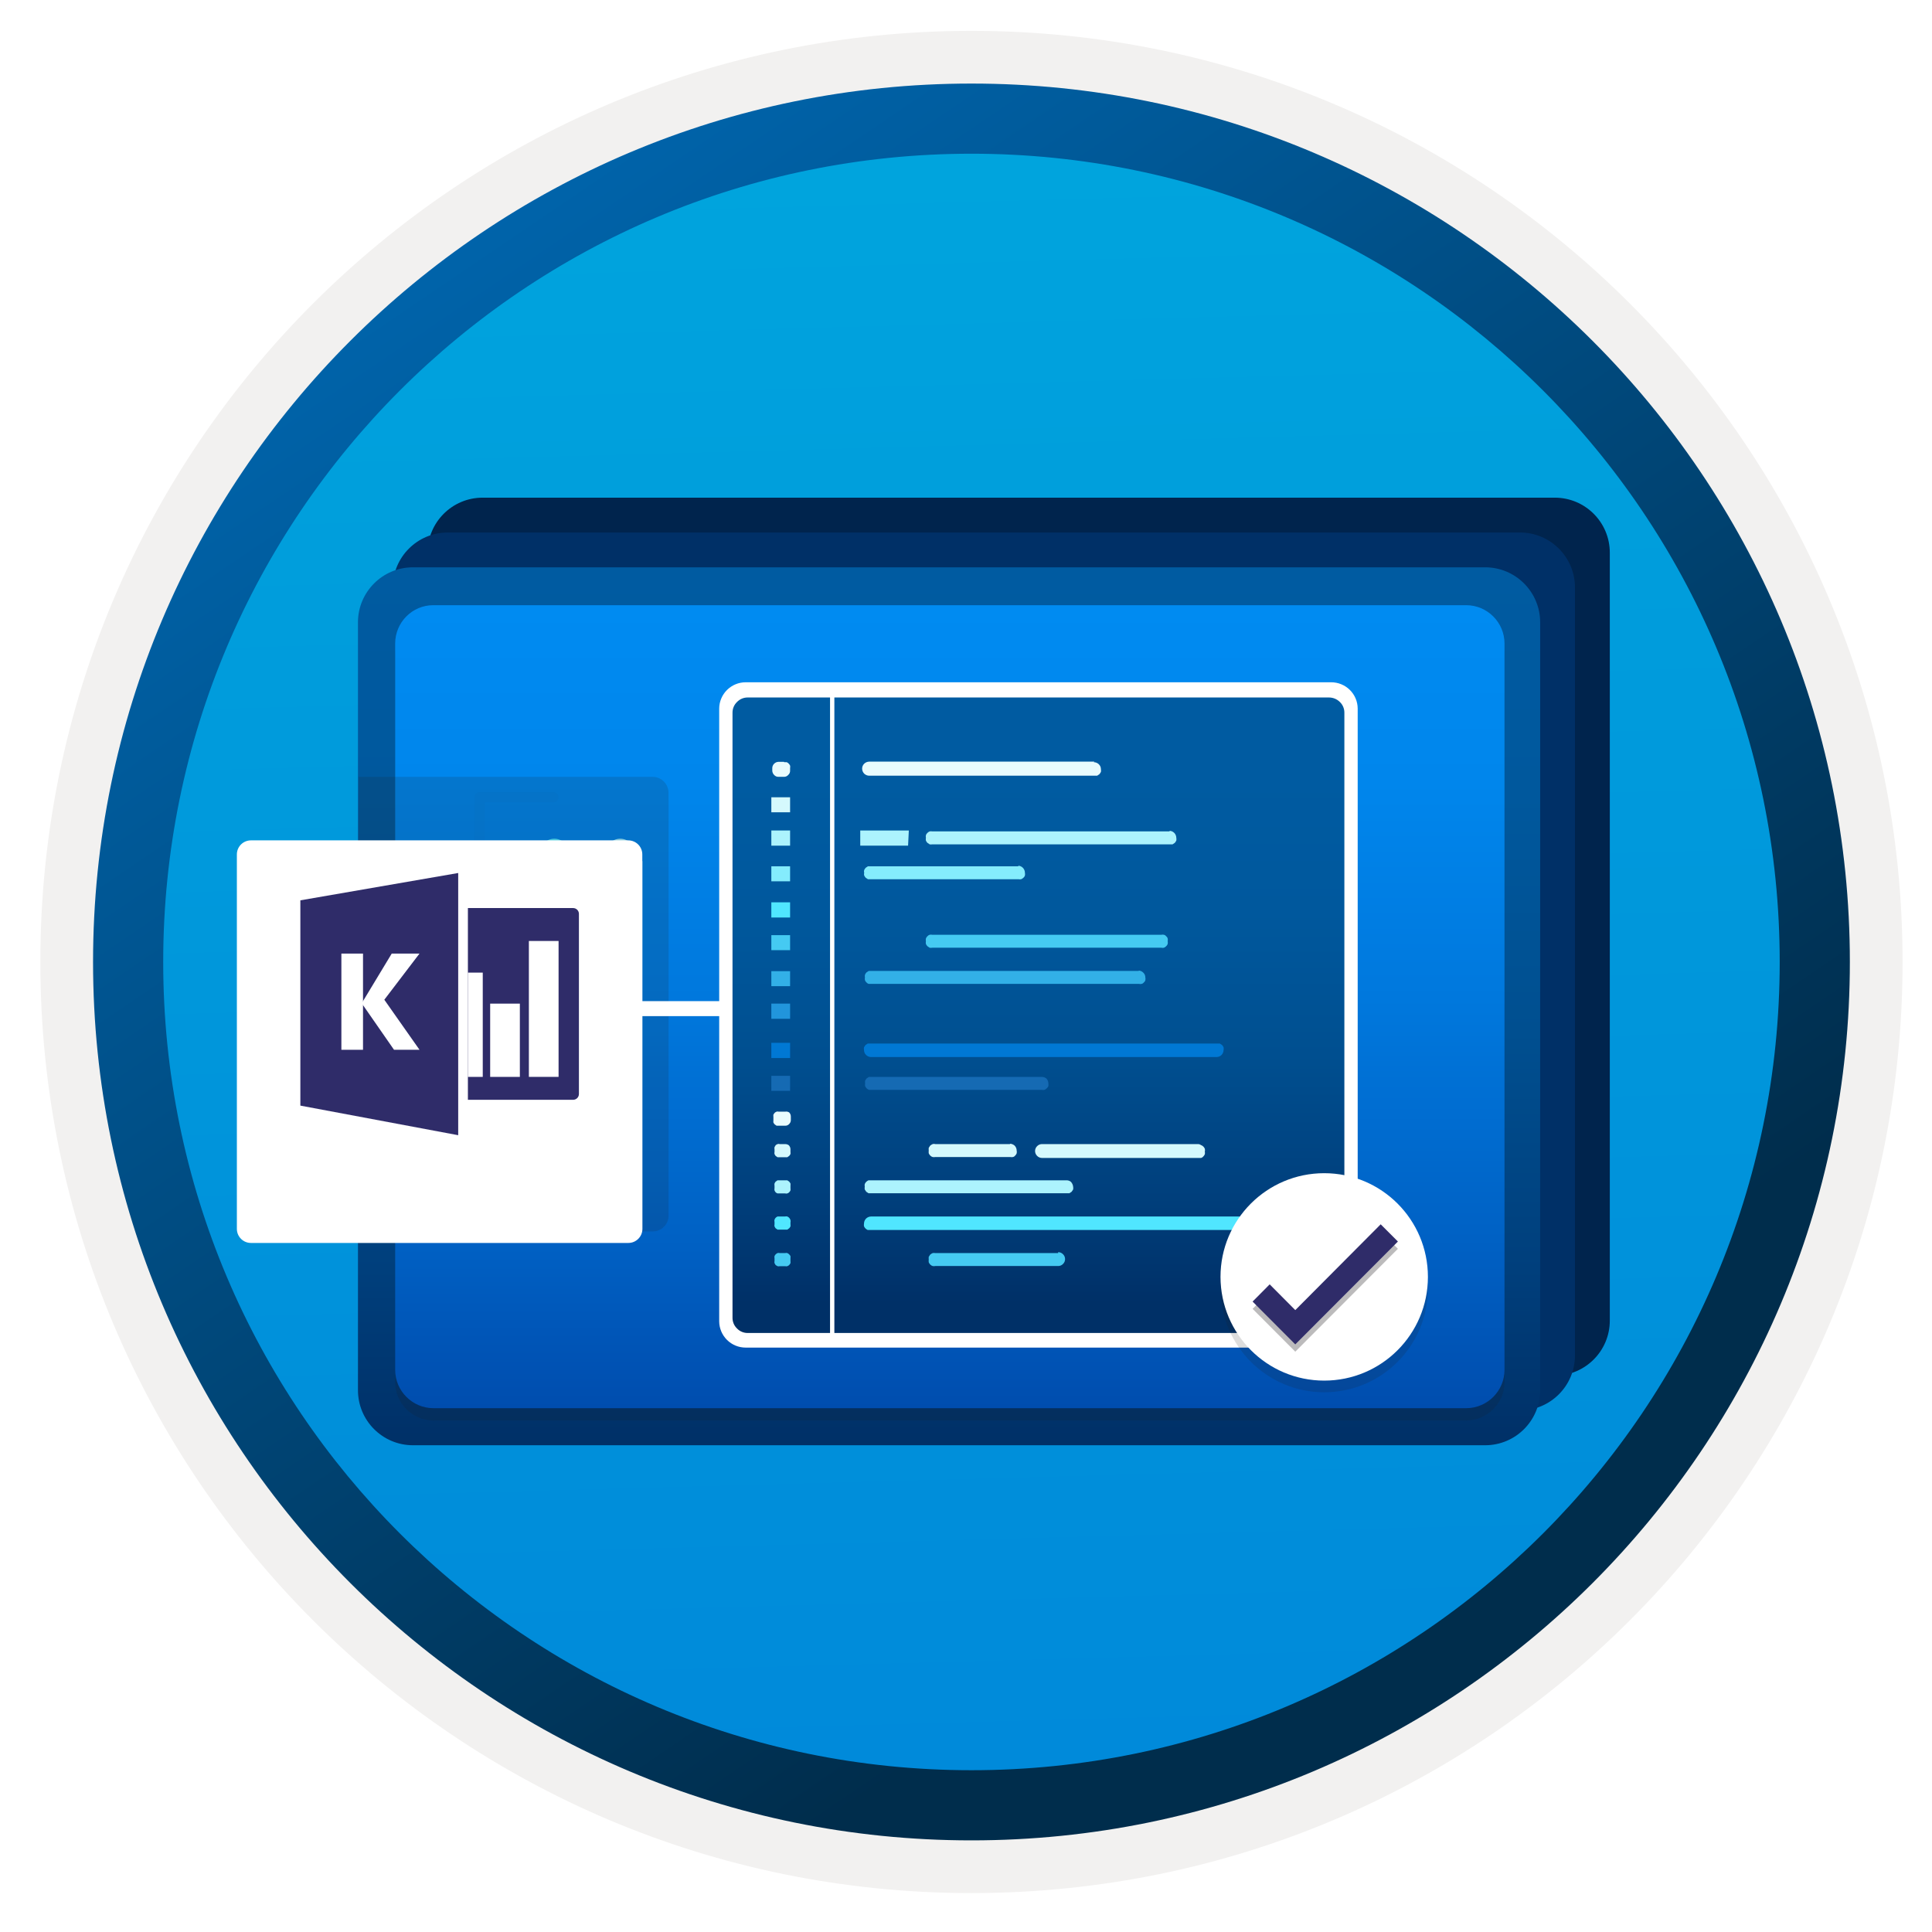 <svg width="103" height="103" viewBox="0 0 103 103" fill="none" xmlns="http://www.w3.org/2000/svg">
<path d="M51.791 98.095C25.941 98.095 4.981 77.145 4.981 51.285C4.981 25.425 25.941 4.475 51.791 4.475C77.641 4.475 98.601 25.435 98.601 51.285C98.601 77.135 77.641 98.095 51.791 98.095Z" fill="url(#paint0_linear_1163_5407)"/>
<path fill-rule="evenodd" clip-rule="evenodd" d="M97.691 51.285C97.691 76.635 77.141 97.185 51.791 97.185C26.441 97.185 5.891 76.635 5.891 51.285C5.891 25.935 26.441 5.385 51.791 5.385C77.141 5.385 97.691 25.935 97.691 51.285ZM51.791 1.645C79.211 1.645 101.431 23.865 101.431 51.285C101.431 78.705 79.201 100.925 51.791 100.925C24.371 100.925 2.151 78.695 2.151 51.285C2.151 23.865 24.371 1.645 51.791 1.645Z" fill="#F2F1F0"/>
<path fill-rule="evenodd" clip-rule="evenodd" d="M94.881 51.285C94.881 75.085 75.591 94.375 51.791 94.375C27.991 94.375 8.701 75.085 8.701 51.285C8.701 27.485 27.991 8.195 51.791 8.195C75.591 8.195 94.881 27.485 94.881 51.285ZM51.791 4.455C77.651 4.455 98.621 25.425 98.621 51.285C98.621 77.145 77.651 98.115 51.791 98.115C25.931 98.115 4.961 77.145 4.961 51.285C4.961 25.425 25.921 4.455 51.791 4.455Z" fill="url(#paint1_linear_1163_5407)"/>
<path d="M82.89 26.532H25.73C24.11 26.532 22.796 27.845 22.796 29.465V70.404C22.796 72.024 24.11 73.338 25.73 73.338H82.89C84.51 73.338 85.823 72.024 85.823 70.404V29.465C85.823 27.845 84.51 26.532 82.89 26.532Z" fill="#00244D"/>
<path d="M81.033 28.389H23.873C22.253 28.389 20.94 29.702 20.94 31.322V72.261C20.94 73.881 22.253 75.194 23.873 75.194H81.033C82.653 75.194 83.966 73.881 83.966 72.261V31.322C83.966 29.702 82.653 28.389 81.033 28.389Z" fill="#003067"/>
<path d="M79.177 30.245H22.017C20.397 30.245 19.084 31.558 19.084 33.178V74.117C19.084 75.737 20.397 77.05 22.017 77.05H79.177C80.797 77.05 82.11 75.737 82.11 74.117V33.178C82.11 31.558 80.797 30.245 79.177 30.245Z" fill="url(#paint2_linear_1163_5407)"/>
<path opacity="0.15" d="M21.067 34.957V73.686C21.067 74.812 21.986 75.731 23.112 75.731H78.165C79.291 75.722 80.21 74.812 80.21 73.695V34.957C80.21 33.831 79.291 32.912 78.165 32.912H23.094C21.977 32.93 21.067 33.84 21.067 34.957Z" fill="#1F1D20"/>
<path d="M21.067 34.309V73.029C21.067 74.155 21.986 75.074 23.112 75.074H78.165C79.291 75.074 80.21 74.155 80.21 73.029V34.309C80.21 33.183 79.291 32.264 78.165 32.264H23.094C21.977 32.264 21.067 33.183 21.067 34.309Z" fill="url(#paint3_linear_1163_5407)"/>
<g opacity="0.15">
<path opacity="0.15" d="M25.572 65.713H29.5C29.653 65.713 29.77 65.596 29.77 65.443C29.77 65.29 29.653 65.173 29.5 65.173H25.842V42.777H29.5C29.653 42.777 29.77 42.66 29.77 42.507C29.77 42.353 29.653 42.236 29.5 42.236H25.572C25.419 42.236 25.302 42.353 25.302 42.507V65.443C25.302 65.587 25.419 65.713 25.572 65.713Z" fill="#1F1D20"/>
</g>
<path opacity="0.15" d="M32.554 62.146C32.554 61.731 32.887 61.407 33.302 61.407C33.716 61.407 34.049 61.741 34.049 62.146C34.049 62.56 33.716 62.885 33.302 62.885C32.887 62.885 32.554 62.551 32.554 62.146Z" fill="#1F1D20"/>
<path opacity="0.15" d="M30.284 62.146C30.284 62.56 29.95 62.885 29.536 62.885C29.122 62.885 28.788 62.551 28.788 62.146C28.788 61.731 29.122 61.407 29.536 61.407C29.95 61.407 30.284 61.741 30.284 62.146Z" fill="#1F1D20"/>
<path opacity="0.15" d="M32.319 58.885C32.319 58.47 32.653 58.146 33.067 58.146C33.482 58.146 33.815 58.479 33.815 58.885C33.815 59.299 33.482 59.623 33.067 59.623C32.653 59.623 32.319 59.299 32.319 58.885Z" fill="#1F1D20"/>
<path opacity="0.15" d="M28.806 58.885C28.806 58.47 29.14 58.146 29.554 58.146C29.968 58.146 30.302 58.479 30.302 58.885C30.302 59.299 29.968 59.623 29.554 59.623C29.14 59.623 28.806 59.299 28.806 58.885Z" fill="#1F1D20"/>
<path opacity="0.15" d="M32.319 55.642C32.319 55.227 32.653 54.903 33.067 54.903C33.482 54.903 33.815 55.236 33.815 55.642C33.815 56.056 33.482 56.38 33.067 56.38C32.653 56.38 32.319 56.047 32.319 55.642Z" fill="#1F1D20"/>
<path opacity="0.15" d="M29.545 56.38C29.13 56.38 28.797 56.047 28.797 55.642C28.797 55.227 29.13 54.903 29.545 54.903C29.959 54.903 30.293 55.236 30.293 55.642C30.284 56.047 29.95 56.38 29.545 56.38Z" fill="#1F1D20"/>
<path opacity="0.15" d="M32.319 52.38C32.319 51.966 32.653 51.642 33.067 51.642C33.482 51.642 33.815 51.975 33.815 52.38C33.815 52.786 33.482 53.119 33.067 53.119C32.653 53.119 32.319 52.786 32.319 52.38Z" fill="#1F1D20"/>
<path opacity="0.15" d="M28.806 52.38C28.806 51.966 29.14 51.642 29.554 51.642C29.968 51.642 30.302 51.975 30.302 52.38C30.302 52.786 29.968 53.119 29.554 53.119C29.14 53.119 28.806 52.786 28.806 52.38Z" fill="#1F1D20"/>
<path opacity="0.15" d="M32.319 49.128C32.319 48.714 32.653 48.389 33.067 48.389C33.482 48.389 33.815 48.723 33.815 49.128C33.815 49.542 33.482 49.867 33.067 49.867C32.653 49.867 32.319 49.533 32.319 49.128Z" fill="#1F1D20"/>
<path opacity="0.15" d="M28.806 49.128C28.806 48.714 29.14 48.389 29.554 48.389C29.968 48.389 30.302 48.723 30.302 49.128C30.302 49.542 29.968 49.867 29.554 49.867C29.14 49.867 28.806 49.533 28.806 49.128Z" fill="#1F1D20"/>
<path opacity="0.15" d="M32.319 45.876C32.319 45.462 32.653 45.137 33.067 45.137C33.482 45.137 33.815 45.471 33.815 45.876C33.815 46.281 33.482 46.615 33.067 46.615C32.653 46.615 32.319 46.281 32.319 45.876Z" fill="#1F1D20"/>
<path opacity="0.15" d="M28.806 45.876C28.806 45.462 29.14 45.137 29.554 45.137C29.968 45.137 30.302 45.471 30.302 45.876C30.302 46.281 29.968 46.615 29.554 46.615C29.14 46.615 28.806 46.281 28.806 45.876Z" fill="#1F1D20"/>
<path d="M32.554 61.723C32.554 61.308 32.887 60.984 33.302 60.984C33.716 60.984 34.049 61.317 34.049 61.723C34.049 62.128 33.716 62.461 33.302 62.461C32.887 62.461 32.554 62.128 32.554 61.723Z" fill="url(#paint4_linear_1163_5407)"/>
<path d="M30.284 61.723C30.284 62.137 29.95 62.461 29.536 62.461C29.122 62.461 28.788 62.128 28.788 61.723C28.788 61.317 29.122 60.984 29.536 60.984C29.95 60.984 30.284 61.317 30.284 61.723Z" fill="url(#paint5_linear_1163_5407)"/>
<path d="M32.319 58.47C32.319 58.056 32.653 57.732 33.067 57.732C33.482 57.732 33.815 58.065 33.815 58.47C33.815 58.885 33.482 59.209 33.067 59.209C32.653 59.209 32.319 58.876 32.319 58.47Z" fill="url(#paint6_linear_1163_5407)"/>
<path d="M28.806 58.47C28.806 58.056 29.14 57.732 29.554 57.732C29.968 57.732 30.302 58.065 30.302 58.47C30.302 58.885 29.968 59.209 29.554 59.209C29.14 59.209 28.806 58.876 28.806 58.47Z" fill="url(#paint7_linear_1163_5407)"/>
<path d="M32.319 55.218C32.319 54.804 32.653 54.48 33.067 54.48C33.482 54.48 33.815 54.813 33.815 55.218C33.815 55.633 33.482 55.957 33.067 55.957C32.653 55.957 32.319 55.624 32.319 55.218Z" fill="#3BCAF4"/>
<path d="M29.545 55.957C29.13 55.957 28.797 55.624 28.797 55.218C28.797 54.804 29.13 54.48 29.545 54.48C29.959 54.48 30.293 54.813 30.293 55.218C30.284 55.624 29.95 55.957 29.545 55.957Z" fill="url(#paint8_linear_1163_5407)"/>
<path d="M32.319 51.957C32.319 51.543 32.653 51.218 33.067 51.218C33.482 51.218 33.815 51.552 33.815 51.957C33.815 52.362 33.482 52.696 33.067 52.696C32.653 52.696 32.319 52.362 32.319 51.957Z" fill="#50E6FF"/>
<path d="M28.806 51.957C28.806 51.543 29.14 51.218 29.554 51.218C29.968 51.218 30.302 51.552 30.302 51.957C30.302 52.362 29.968 52.696 29.554 52.696C29.14 52.696 28.806 52.362 28.806 51.957Z" fill="#50E6FF"/>
<path d="M32.319 48.705C32.319 48.29 32.653 47.966 33.067 47.966C33.482 47.966 33.815 48.299 33.815 48.705C33.815 49.119 33.482 49.444 33.067 49.444C32.653 49.444 32.319 49.11 32.319 48.705Z" fill="#50E6FF"/>
<path d="M28.806 48.705C28.806 48.29 29.14 47.966 29.554 47.966C29.968 47.966 30.302 48.299 30.302 48.705C30.302 49.119 29.968 49.444 29.554 49.444C29.14 49.444 28.806 49.11 28.806 48.705Z" fill="#50E6FF"/>
<path d="M32.319 45.453C32.319 45.038 32.653 44.714 33.067 44.714C33.482 44.714 33.815 45.047 33.815 45.453C33.815 45.858 33.482 46.191 33.067 46.191C32.653 46.191 32.319 45.858 32.319 45.453Z" fill="#9CEBFF"/>
<path d="M28.806 45.453C28.806 45.038 29.14 44.714 29.554 44.714C29.968 44.714 30.302 45.047 30.302 45.453C30.302 45.858 29.968 46.191 29.554 46.191C29.14 46.191 28.806 45.858 28.806 45.453Z" fill="#50E6FF"/>
<path opacity="0.15" d="M35.639 42.642V42.263C35.639 41.794 35.26 41.416 34.791 41.416H19.111C19.111 41.416 19.108 43.209 19.108 43.678V44.099V44.483L19.045 62.602C19.045 63.071 19.111 65.651 19.111 65.651H34.797C35.266 65.651 35.645 65.273 35.645 64.804V42.684C35.645 42.669 35.639 42.657 35.639 42.642Z" fill="#1F1D20"/>
<g filter="url(#filter0_d_1163_5407)">
<path d="M34.243 43.888V43.553C34.243 43.137 33.908 42.802 33.492 42.802H13.379C12.964 42.802 12.628 43.137 12.628 43.553V43.925V44.266V63.514C12.628 63.929 12.964 64.265 13.379 64.265H33.498C33.913 64.265 34.249 63.929 34.249 63.514V43.925C34.249 43.912 34.243 43.901 34.243 43.888Z" fill="white"/>
</g>
<path d="M24.428 60.521L16.013 58.943V47.999L24.428 46.542V60.521Z" fill="#2F2C69"/>
<path d="M30.554 58.633H24.945V48.411H30.554C30.726 48.411 30.864 48.55 30.864 48.721V58.323C30.864 58.495 30.726 58.633 30.554 58.633Z" fill="#2F2C69"/>
<path d="M25.737 51.853H24.945V57.412H25.737V51.853Z" fill="white"/>
<path d="M26.132 57.412H27.715V53.506H26.132V57.412Z" fill="white"/>
<path d="M28.196 57.411H29.779V50.166H28.196V57.411Z" fill="white"/>
<path d="M19.353 50.838H18.2V55.967H19.353V50.838Z" fill="white"/>
<path d="M22.364 55.965H21.005L19.284 53.487L20.884 50.838H22.364L20.489 53.298L22.364 55.965Z" fill="white"/>
<path fill-rule="evenodd" clip-rule="evenodd" d="M32.51 53.773C32.51 53.552 32.689 53.373 32.91 53.373H41.257C41.478 53.373 41.657 53.552 41.657 53.773C41.657 53.994 41.478 54.173 41.257 54.173H32.91C32.689 54.173 32.51 53.994 32.51 53.773Z" fill="white"/>
<path d="M70.972 36.374H39.752C39.38 36.374 39.023 36.522 38.759 36.784C38.495 37.046 38.345 37.402 38.342 37.775V70.445C38.345 70.817 38.495 71.173 38.759 71.435C39.023 71.697 39.38 71.844 39.752 71.844H70.972C71.344 71.844 71.702 71.697 71.966 71.435C72.23 71.173 72.38 70.817 72.382 70.445V37.775C72.38 37.402 72.23 37.046 71.966 36.784C71.702 36.522 71.344 36.374 70.972 36.374V36.374Z" fill="white"/>
<path d="M70.862 37.185H39.862C39.756 37.184 39.65 37.205 39.552 37.246C39.454 37.287 39.366 37.348 39.292 37.425C39.214 37.5 39.152 37.59 39.111 37.69C39.07 37.79 39.05 37.897 39.052 38.005V70.245C39.05 70.353 39.07 70.46 39.111 70.56C39.152 70.66 39.214 70.75 39.292 70.825C39.366 70.902 39.454 70.963 39.552 71.004C39.65 71.045 39.756 71.066 39.862 71.065H70.862C70.968 71.065 71.073 71.044 71.172 71.005C71.272 70.966 71.361 70.905 71.432 70.825C71.511 70.754 71.573 70.665 71.612 70.565C71.652 70.463 71.672 70.355 71.672 70.245V38.005C71.674 37.897 71.654 37.79 71.613 37.69C71.572 37.59 71.51 37.5 71.432 37.425C71.281 37.274 71.076 37.188 70.862 37.185V37.185Z" fill="url(#paint9_linear_1163_5407)"/>
<path d="M41.792 40.615H41.502C41.416 40.618 41.334 40.653 41.272 40.715C41.21 40.775 41.174 40.858 41.172 40.945V41.085C41.174 41.172 41.21 41.254 41.272 41.315C41.301 41.348 41.336 41.374 41.376 41.391C41.416 41.408 41.459 41.416 41.502 41.415H41.792C41.836 41.416 41.879 41.408 41.919 41.391C41.959 41.374 41.994 41.348 42.022 41.315C42.055 41.286 42.081 41.251 42.099 41.211C42.116 41.171 42.124 41.128 42.122 41.085V40.945C42.132 40.902 42.132 40.858 42.122 40.815C42.105 40.778 42.081 40.744 42.052 40.715C42.023 40.679 41.985 40.652 41.942 40.635H41.812L41.792 40.615Z" fill="#E9FCFE"/>
<path d="M42.122 42.505H41.122V43.305H42.122V42.505Z" fill="#D5F9FD"/>
<path d="M42.122 44.275H41.122V45.085H42.122V44.275Z" fill="#ACF3FD"/>
<path d="M42.122 46.185H41.122V46.985H42.122V46.185Z" fill="#84ECFD"/>
<path d="M42.122 48.105H41.122V48.915H42.122V48.105Z" fill="#50E6FF"/>
<path d="M42.122 49.855H41.122V50.655H42.122V49.855Z" fill="#45CAF2"/>
<path d="M42.122 51.775H41.122V52.575H42.122V51.775Z" fill="#32B0E7"/>
<path d="M42.122 53.505H41.122V54.315H42.122V53.505Z" fill="#2195DC"/>
<path d="M42.122 55.595H41.122V56.405H42.122V55.595Z" fill="#0078D4"/>
<path d="M42.122 57.355H41.122V58.155H42.122V57.355Z" fill="#156AB3"/>
<path d="M41.862 59.265H41.512C41.476 59.255 41.438 59.255 41.402 59.265C41.365 59.279 41.332 59.299 41.302 59.325C41.276 59.356 41.252 59.389 41.232 59.425C41.227 59.465 41.227 59.505 41.232 59.545V59.735C41.227 59.772 41.227 59.809 41.232 59.845C41.25 59.882 41.273 59.916 41.302 59.945L41.402 60.015H41.512H41.862C41.902 60.016 41.941 60.009 41.977 59.993C42.013 59.978 42.046 59.955 42.072 59.925C42.1 59.898 42.123 59.865 42.139 59.829C42.154 59.793 42.162 59.754 42.162 59.715V59.525C42.162 59.484 42.155 59.444 42.139 59.406C42.124 59.368 42.101 59.334 42.072 59.305C42.009 59.266 41.935 59.252 41.862 59.265V59.265Z" fill="#E9FCFE"/>
<path d="M41.862 60.995H41.572C41.534 60.98 41.491 60.98 41.452 60.995C41.415 61.007 41.381 61.028 41.352 61.055C41.329 61.086 41.309 61.119 41.292 61.155C41.283 61.194 41.283 61.235 41.292 61.275V61.415C41.282 61.451 41.282 61.489 41.292 61.525C41.306 61.562 41.327 61.595 41.352 61.625L41.452 61.695H41.572H41.862H41.972L42.072 61.625C42.101 61.596 42.125 61.562 42.142 61.525C42.148 61.488 42.148 61.451 42.142 61.415V61.275C42.143 61.234 42.135 61.194 42.119 61.156C42.104 61.118 42.081 61.084 42.052 61.055C41.997 61.015 41.93 60.994 41.862 60.995V60.995Z" fill="#D5F9FD"/>
<path d="M41.862 62.925H41.572H41.452L41.352 62.995C41.327 63.025 41.306 63.059 41.292 63.095C41.283 63.135 41.283 63.176 41.292 63.215V63.345C41.283 63.385 41.283 63.426 41.292 63.465C41.306 63.502 41.327 63.536 41.352 63.565C41.381 63.592 41.415 63.613 41.452 63.625H41.572H41.862C41.898 63.636 41.936 63.636 41.972 63.625C42.011 63.615 42.045 63.594 42.072 63.565C42.101 63.536 42.125 63.502 42.142 63.465C42.147 63.425 42.147 63.385 42.142 63.345V63.215C42.147 63.175 42.147 63.135 42.142 63.095C42.125 63.058 42.101 63.024 42.072 62.995L41.972 62.925H41.862Z" fill="#ACF3FD"/>
<path d="M41.862 64.854H41.572H41.452C41.415 64.87 41.381 64.894 41.352 64.924C41.325 64.952 41.304 64.986 41.292 65.024C41.281 65.063 41.281 65.105 41.292 65.144V65.274C41.282 65.31 41.282 65.348 41.292 65.384C41.306 65.421 41.327 65.454 41.352 65.484L41.452 65.554H41.572H41.862H41.972L42.072 65.484C42.101 65.455 42.125 65.421 42.142 65.384C42.148 65.347 42.148 65.31 42.142 65.274V65.174C42.153 65.131 42.153 65.087 42.142 65.044C42.129 65.004 42.108 64.967 42.082 64.934C42.053 64.899 42.015 64.871 41.972 64.854C41.933 64.845 41.892 64.845 41.852 64.854H41.862Z" fill="#50E6FF"/>
<path d="M41.862 66.804H41.572C41.533 66.794 41.492 66.794 41.452 66.804C41.415 66.82 41.381 66.844 41.352 66.874C41.327 66.9 41.306 66.93 41.292 66.964C41.283 67.003 41.283 67.045 41.292 67.084V67.224C41.283 67.263 41.283 67.305 41.292 67.344C41.309 67.379 41.329 67.413 41.352 67.444L41.452 67.504C41.492 67.514 41.533 67.514 41.572 67.504H41.862C41.898 67.514 41.936 67.514 41.972 67.504C42.009 67.49 42.043 67.47 42.072 67.444C42.099 67.413 42.123 67.38 42.142 67.344C42.147 67.304 42.147 67.264 42.142 67.224V67.084C42.147 67.044 42.147 67.004 42.142 66.964C42.125 66.93 42.101 66.9 42.072 66.874C42.046 66.842 42.011 66.818 41.972 66.804C41.936 66.794 41.898 66.794 41.862 66.804V66.804Z" fill="#45CAF2"/>
<path d="M48.452 44.275H45.862V45.085H48.412L48.452 44.275Z" fill="#ACF3FD"/>
<path d="M58.342 40.605H46.342C46.242 40.605 46.145 40.645 46.072 40.715C46.038 40.749 46.01 40.789 45.991 40.834C45.972 40.878 45.962 40.926 45.962 40.975C45.963 41.076 46.002 41.173 46.072 41.245C46.145 41.315 46.242 41.355 46.342 41.355H58.342H58.492L58.612 41.275C58.642 41.237 58.669 41.197 58.692 41.155C58.702 41.105 58.702 41.055 58.692 41.005C58.693 40.956 58.683 40.908 58.664 40.864C58.645 40.819 58.617 40.779 58.582 40.745C58.51 40.675 58.413 40.635 58.312 40.635L58.342 40.605Z" fill="#E9FCFE"/>
<path d="M62.363 44.324H49.703C49.656 44.315 49.609 44.315 49.562 44.324C49.517 44.342 49.476 44.369 49.443 44.404C49.405 44.436 49.377 44.477 49.363 44.525C49.353 44.571 49.353 44.618 49.363 44.664C49.353 44.714 49.353 44.765 49.363 44.815C49.382 44.859 49.409 44.899 49.443 44.934L49.562 45.014C49.609 45.024 49.656 45.024 49.703 45.014H62.363H62.513L62.633 44.934C62.663 44.897 62.689 44.857 62.712 44.815C62.722 44.765 62.722 44.714 62.712 44.664C62.711 44.567 62.671 44.474 62.603 44.404C62.569 44.369 62.529 44.341 62.484 44.322C62.439 44.303 62.391 44.294 62.343 44.294L62.363 44.324Z" fill="#ACF3FD"/>
<path d="M54.302 46.184H46.422H46.272L46.152 46.264C46.12 46.3 46.093 46.34 46.072 46.384C46.057 46.433 46.057 46.485 46.072 46.534C46.058 46.579 46.058 46.628 46.072 46.674C46.093 46.718 46.12 46.758 46.152 46.794L46.272 46.874H46.422H54.302C54.348 46.884 54.396 46.884 54.442 46.874C54.487 46.855 54.528 46.828 54.562 46.794C54.601 46.763 54.629 46.721 54.642 46.674C54.651 46.627 54.651 46.58 54.642 46.534C54.642 46.433 54.602 46.336 54.532 46.264C54.498 46.229 54.458 46.201 54.413 46.182C54.369 46.163 54.321 46.154 54.272 46.154L54.302 46.184Z" fill="#84ECFD"/>
<path d="M61.912 49.835H49.702C49.656 49.826 49.608 49.826 49.562 49.835C49.515 49.849 49.473 49.877 49.442 49.916C49.404 49.947 49.377 49.989 49.362 50.035C49.352 50.082 49.352 50.129 49.362 50.175C49.353 50.225 49.353 50.276 49.362 50.325C49.382 50.37 49.409 50.41 49.442 50.445L49.562 50.526C49.608 50.535 49.656 50.535 49.702 50.526H61.912C61.958 50.536 62.006 50.536 62.052 50.526C62.097 50.507 62.138 50.48 62.172 50.445C62.209 50.413 62.236 50.372 62.252 50.325C62.262 50.276 62.262 50.225 62.252 50.175C62.263 50.129 62.263 50.082 62.252 50.035C62.241 49.987 62.213 49.944 62.172 49.916C62.144 49.875 62.101 49.846 62.052 49.835C62.006 49.825 61.958 49.825 61.912 49.835Z" fill="#45CAF2"/>
<path d="M60.722 51.764H46.452H46.312L46.192 51.844C46.156 51.88 46.129 51.925 46.112 51.974C46.102 52.02 46.102 52.068 46.112 52.114C46.102 52.16 46.102 52.208 46.112 52.254C46.127 52.301 46.154 52.342 46.192 52.374C46.223 52.413 46.265 52.441 46.312 52.454H46.452H60.722C60.768 52.464 60.816 52.464 60.862 52.454C60.911 52.443 60.954 52.414 60.982 52.374C61.023 52.345 61.051 52.302 61.062 52.254C61.072 52.208 61.072 52.16 61.062 52.114C61.062 52.065 61.053 52.017 61.034 51.972C61.015 51.928 60.987 51.887 60.952 51.854C60.919 51.819 60.878 51.791 60.833 51.772C60.789 51.753 60.741 51.743 60.692 51.744L60.722 51.764Z" fill="#32B0E7"/>
<path d="M64.862 55.634H46.412H46.262L46.142 55.714L46.062 55.834C46.053 55.884 46.053 55.935 46.062 55.984C46.064 56.082 46.104 56.175 46.172 56.244C46.245 56.315 46.341 56.354 46.442 56.354H64.862C64.96 56.352 65.053 56.313 65.122 56.244C65.191 56.175 65.23 56.082 65.232 55.984C65.242 55.935 65.242 55.884 65.232 55.834C65.213 55.79 65.186 55.749 65.152 55.714L65.032 55.634H64.892H64.862Z" fill="#0078D4"/>
<path d="M55.542 57.414H46.472H46.322L46.202 57.493C46.172 57.531 46.145 57.571 46.122 57.614C46.113 57.663 46.113 57.714 46.122 57.764C46.114 57.81 46.114 57.857 46.122 57.904C46.143 57.947 46.17 57.988 46.202 58.024C46.237 58.057 46.278 58.084 46.322 58.103H46.472H55.542C55.589 58.114 55.636 58.114 55.682 58.103C55.729 58.089 55.771 58.061 55.802 58.024C55.841 57.991 55.872 57.95 55.892 57.904C55.897 57.857 55.897 57.81 55.892 57.764C55.892 57.663 55.853 57.566 55.782 57.493C55.713 57.442 55.629 57.414 55.542 57.414Z" fill="#156AB3"/>
<path d="M53.862 60.994H49.862C49.817 60.979 49.768 60.979 49.722 60.994C49.676 61.015 49.632 61.042 49.592 61.074L49.513 61.194C49.508 61.244 49.508 61.294 49.513 61.344C49.507 61.391 49.507 61.438 49.513 61.484C49.531 61.529 49.558 61.57 49.592 61.604C49.627 61.643 49.672 61.671 49.722 61.684C49.769 61.694 49.816 61.694 49.862 61.684H53.862C53.908 61.694 53.956 61.694 54.002 61.684C54.051 61.673 54.094 61.645 54.123 61.604C54.16 61.573 54.188 61.531 54.202 61.484C54.213 61.438 54.213 61.39 54.202 61.344C54.202 61.243 54.163 61.147 54.092 61.074C54.02 61.011 53.928 60.975 53.832 60.974L53.862 60.994Z" fill="#D5F9FD"/>
<path d="M63.862 60.994H55.552C55.504 60.994 55.456 61.003 55.411 61.022C55.366 61.041 55.326 61.069 55.292 61.104C55.257 61.137 55.23 61.178 55.211 61.222C55.192 61.267 55.182 61.315 55.182 61.364C55.182 61.412 55.192 61.46 55.211 61.505C55.23 61.55 55.257 61.59 55.292 61.624C55.326 61.659 55.366 61.686 55.411 61.705C55.456 61.724 55.504 61.734 55.552 61.734H63.882H64.032C64.08 61.721 64.122 61.693 64.152 61.654C64.187 61.62 64.214 61.579 64.232 61.534C64.243 61.488 64.243 61.44 64.232 61.394C64.246 61.345 64.246 61.293 64.232 61.244C64.214 61.199 64.187 61.158 64.152 61.124C64.115 61.088 64.071 61.061 64.022 61.044C63.976 61.01 63.92 60.992 63.862 60.994V60.994Z" fill="#D5F9FD"/>
<path d="M56.862 62.925H46.452H46.302C46.258 62.945 46.217 62.972 46.182 63.005C46.148 63.039 46.121 63.08 46.102 63.125C46.093 63.172 46.093 63.219 46.102 63.265C46.093 63.315 46.093 63.366 46.102 63.415L46.182 63.535L46.302 63.615H46.452H56.862H57.012L57.132 63.535L57.212 63.415C57.222 63.366 57.222 63.315 57.212 63.265C57.202 63.168 57.16 63.077 57.092 63.005C57.028 62.952 56.946 62.924 56.862 62.925Z" fill="#ACF3FD"/>
<path d="M66.082 64.855H46.442C46.341 64.855 46.245 64.895 46.172 64.965C46.102 65.037 46.063 65.134 46.062 65.235C46.053 65.281 46.053 65.329 46.062 65.375C46.081 65.42 46.108 65.461 46.142 65.495C46.177 65.528 46.218 65.555 46.262 65.575H46.412H66.052H66.202C66.247 65.555 66.287 65.528 66.322 65.495C66.357 65.461 66.384 65.42 66.402 65.375C66.417 65.329 66.417 65.281 66.402 65.235C66.403 65.186 66.393 65.138 66.374 65.094C66.355 65.049 66.327 65.009 66.292 64.975C66.236 64.915 66.162 64.874 66.082 64.855V64.855Z" fill="#50E6FF"/>
<path d="M56.413 66.805H49.862C49.816 66.795 49.769 66.795 49.722 66.805C49.676 66.826 49.632 66.853 49.592 66.885L49.513 67.005C49.508 67.055 49.508 67.106 49.513 67.155C49.507 67.202 49.507 67.249 49.513 67.295C49.531 67.34 49.558 67.381 49.592 67.415C49.627 67.454 49.672 67.482 49.722 67.495C49.769 67.506 49.816 67.506 49.862 67.495H56.413C56.461 67.496 56.509 67.486 56.554 67.467C56.598 67.448 56.639 67.42 56.672 67.385C56.707 67.352 56.735 67.311 56.754 67.267C56.773 67.222 56.783 67.174 56.782 67.125C56.783 67.077 56.773 67.029 56.754 66.984C56.735 66.939 56.707 66.899 56.672 66.865C56.639 66.83 56.598 66.803 56.554 66.784C56.509 66.765 56.461 66.755 56.413 66.755V66.805Z" fill="#45CAF2"/>
<path d="M44.252 71.404H44.482V36.964H44.252V71.404Z" fill="white"/>
<path opacity="0.15" d="M70.597 74.226C73.651 74.226 76.126 71.752 76.126 68.697C76.126 65.643 73.651 63.169 70.597 63.169C67.542 63.169 65.068 65.643 65.068 68.697C65.075 71.752 67.55 74.226 70.597 74.226Z" fill="#1F1D20"/>
<path d="M70.597 73.604C73.651 73.604 76.126 71.13 76.126 68.075C76.126 65.021 73.651 62.546 70.597 62.546C67.542 62.546 65.068 65.021 65.068 68.075C65.075 71.13 67.55 73.604 70.597 73.604Z" fill="white"/>
<path opacity="0.3" d="M73.608 65.659L69.055 70.234L67.69 68.861L66.779 69.778L69.055 72.062L74.526 66.577L73.608 65.659Z" fill="#1F1D20"/>
<path d="M73.608 65.271L69.055 69.845L67.69 68.472L66.779 69.39L69.055 71.673L74.526 66.189L73.608 65.271Z" fill="#2F2C69"/>
<defs>
<filter id="filter0_d_1163_5407" x="8.628" y="40.802" width="29.62" height="29.463" filterUnits="userSpaceOnUse" color-interpolation-filters="sRGB">
<feFlood flood-opacity="0" result="BackgroundImageFix"/>
<feColorMatrix in="SourceAlpha" type="matrix" values="0 0 0 0 0 0 0 0 0 0 0 0 0 0 0 0 0 0 127 0" result="hardAlpha"/>
<feOffset dy="2"/>
<feGaussianBlur stdDeviation="2"/>
<feComposite in2="hardAlpha" operator="out"/>
<feColorMatrix type="matrix" values="0 0 0 0 0 0 0 0 0 0 0 0 0 0 0 0 0 0 0.25 0"/>
<feBlend mode="normal" in2="BackgroundImageFix" result="effect1_dropShadow_1163_5407"/>
<feBlend mode="normal" in="SourceGraphic" in2="effect1_dropShadow_1163_5407" result="shape"/>
</filter>
<linearGradient id="paint0_linear_1163_5407" x1="50.017" y1="-13.505" x2="53.999" y2="132.265" gradientUnits="userSpaceOnUse">
<stop stop-color="#00ABDE"/>
<stop offset="1" stop-color="#007ED8"/>
</linearGradient>
<linearGradient id="paint1_linear_1163_5407" x1="3.221" y1="-20.338" x2="98.749" y2="120.543" gradientUnits="userSpaceOnUse">
<stop stop-color="#007ED8"/>
<stop offset="0.707" stop-color="#002D4C"/>
</linearGradient>
<linearGradient id="paint2_linear_1163_5407" x1="50.597" y1="77.05" x2="50.597" y2="30.161" gradientUnits="userSpaceOnUse">
<stop stop-color="#003067"/>
<stop offset="0.2" stop-color="#003F7C"/>
<stop offset="0.47" stop-color="#004F90"/>
<stop offset="0.74" stop-color="#00589D"/>
<stop offset="1" stop-color="#005BA1"/>
</linearGradient>
<linearGradient id="paint3_linear_1163_5407" x1="50.639" y1="75.074" x2="50.639" y2="32.264" gradientUnits="userSpaceOnUse">
<stop stop-color="#004DAE"/>
<stop offset="0.21" stop-color="#0061C4"/>
<stop offset="0.51" stop-color="#0078DD"/>
<stop offset="0.78" stop-color="#0086EC"/>
<stop offset="1" stop-color="#008BF1"/>
</linearGradient>
<linearGradient id="paint4_linear_1163_5407" x1="41.455" y1="56.082" x2="10.559" y2="77.447" gradientUnits="userSpaceOnUse">
<stop stop-color="#007ED8"/>
<stop offset="0.707" stop-color="#002D4C"/>
</linearGradient>
<linearGradient id="paint5_linear_1163_5407" x1="41.005" y1="53.798" x2="7.757" y2="76.79" gradientUnits="userSpaceOnUse">
<stop stop-color="#007ED8"/>
<stop offset="0.707" stop-color="#002D4C"/>
</linearGradient>
<linearGradient id="paint6_linear_1163_5407" x1="39.851" y1="53.773" x2="8.956" y2="75.139" gradientUnits="userSpaceOnUse">
<stop stop-color="#007ED8"/>
<stop offset="0.707" stop-color="#002D4C"/>
</linearGradient>
<linearGradient id="paint7_linear_1163_5407" x1="38.709" y1="52.129" x2="7.814" y2="73.495" gradientUnits="userSpaceOnUse">
<stop stop-color="#007ED8"/>
<stop offset="0.707" stop-color="#002D4C"/>
</linearGradient>
<linearGradient id="paint8_linear_1163_5407" x1="37.183" y1="49.932" x2="6.288" y2="71.297" gradientUnits="userSpaceOnUse">
<stop stop-color="#007ED8"/>
<stop offset="0.707" stop-color="#002D4C"/>
</linearGradient>
<linearGradient id="paint9_linear_1163_5407" x1="55.362" y1="69.465" x2="55.362" y2="41.345" gradientUnits="userSpaceOnUse">
<stop stop-color="#003067"/>
<stop offset="0.2" stop-color="#003F7C"/>
<stop offset="0.47" stop-color="#004F90"/>
<stop offset="0.74" stop-color="#00589D"/>
<stop offset="1" stop-color="#005BA1"/>
</linearGradient>
</defs>
</svg>
